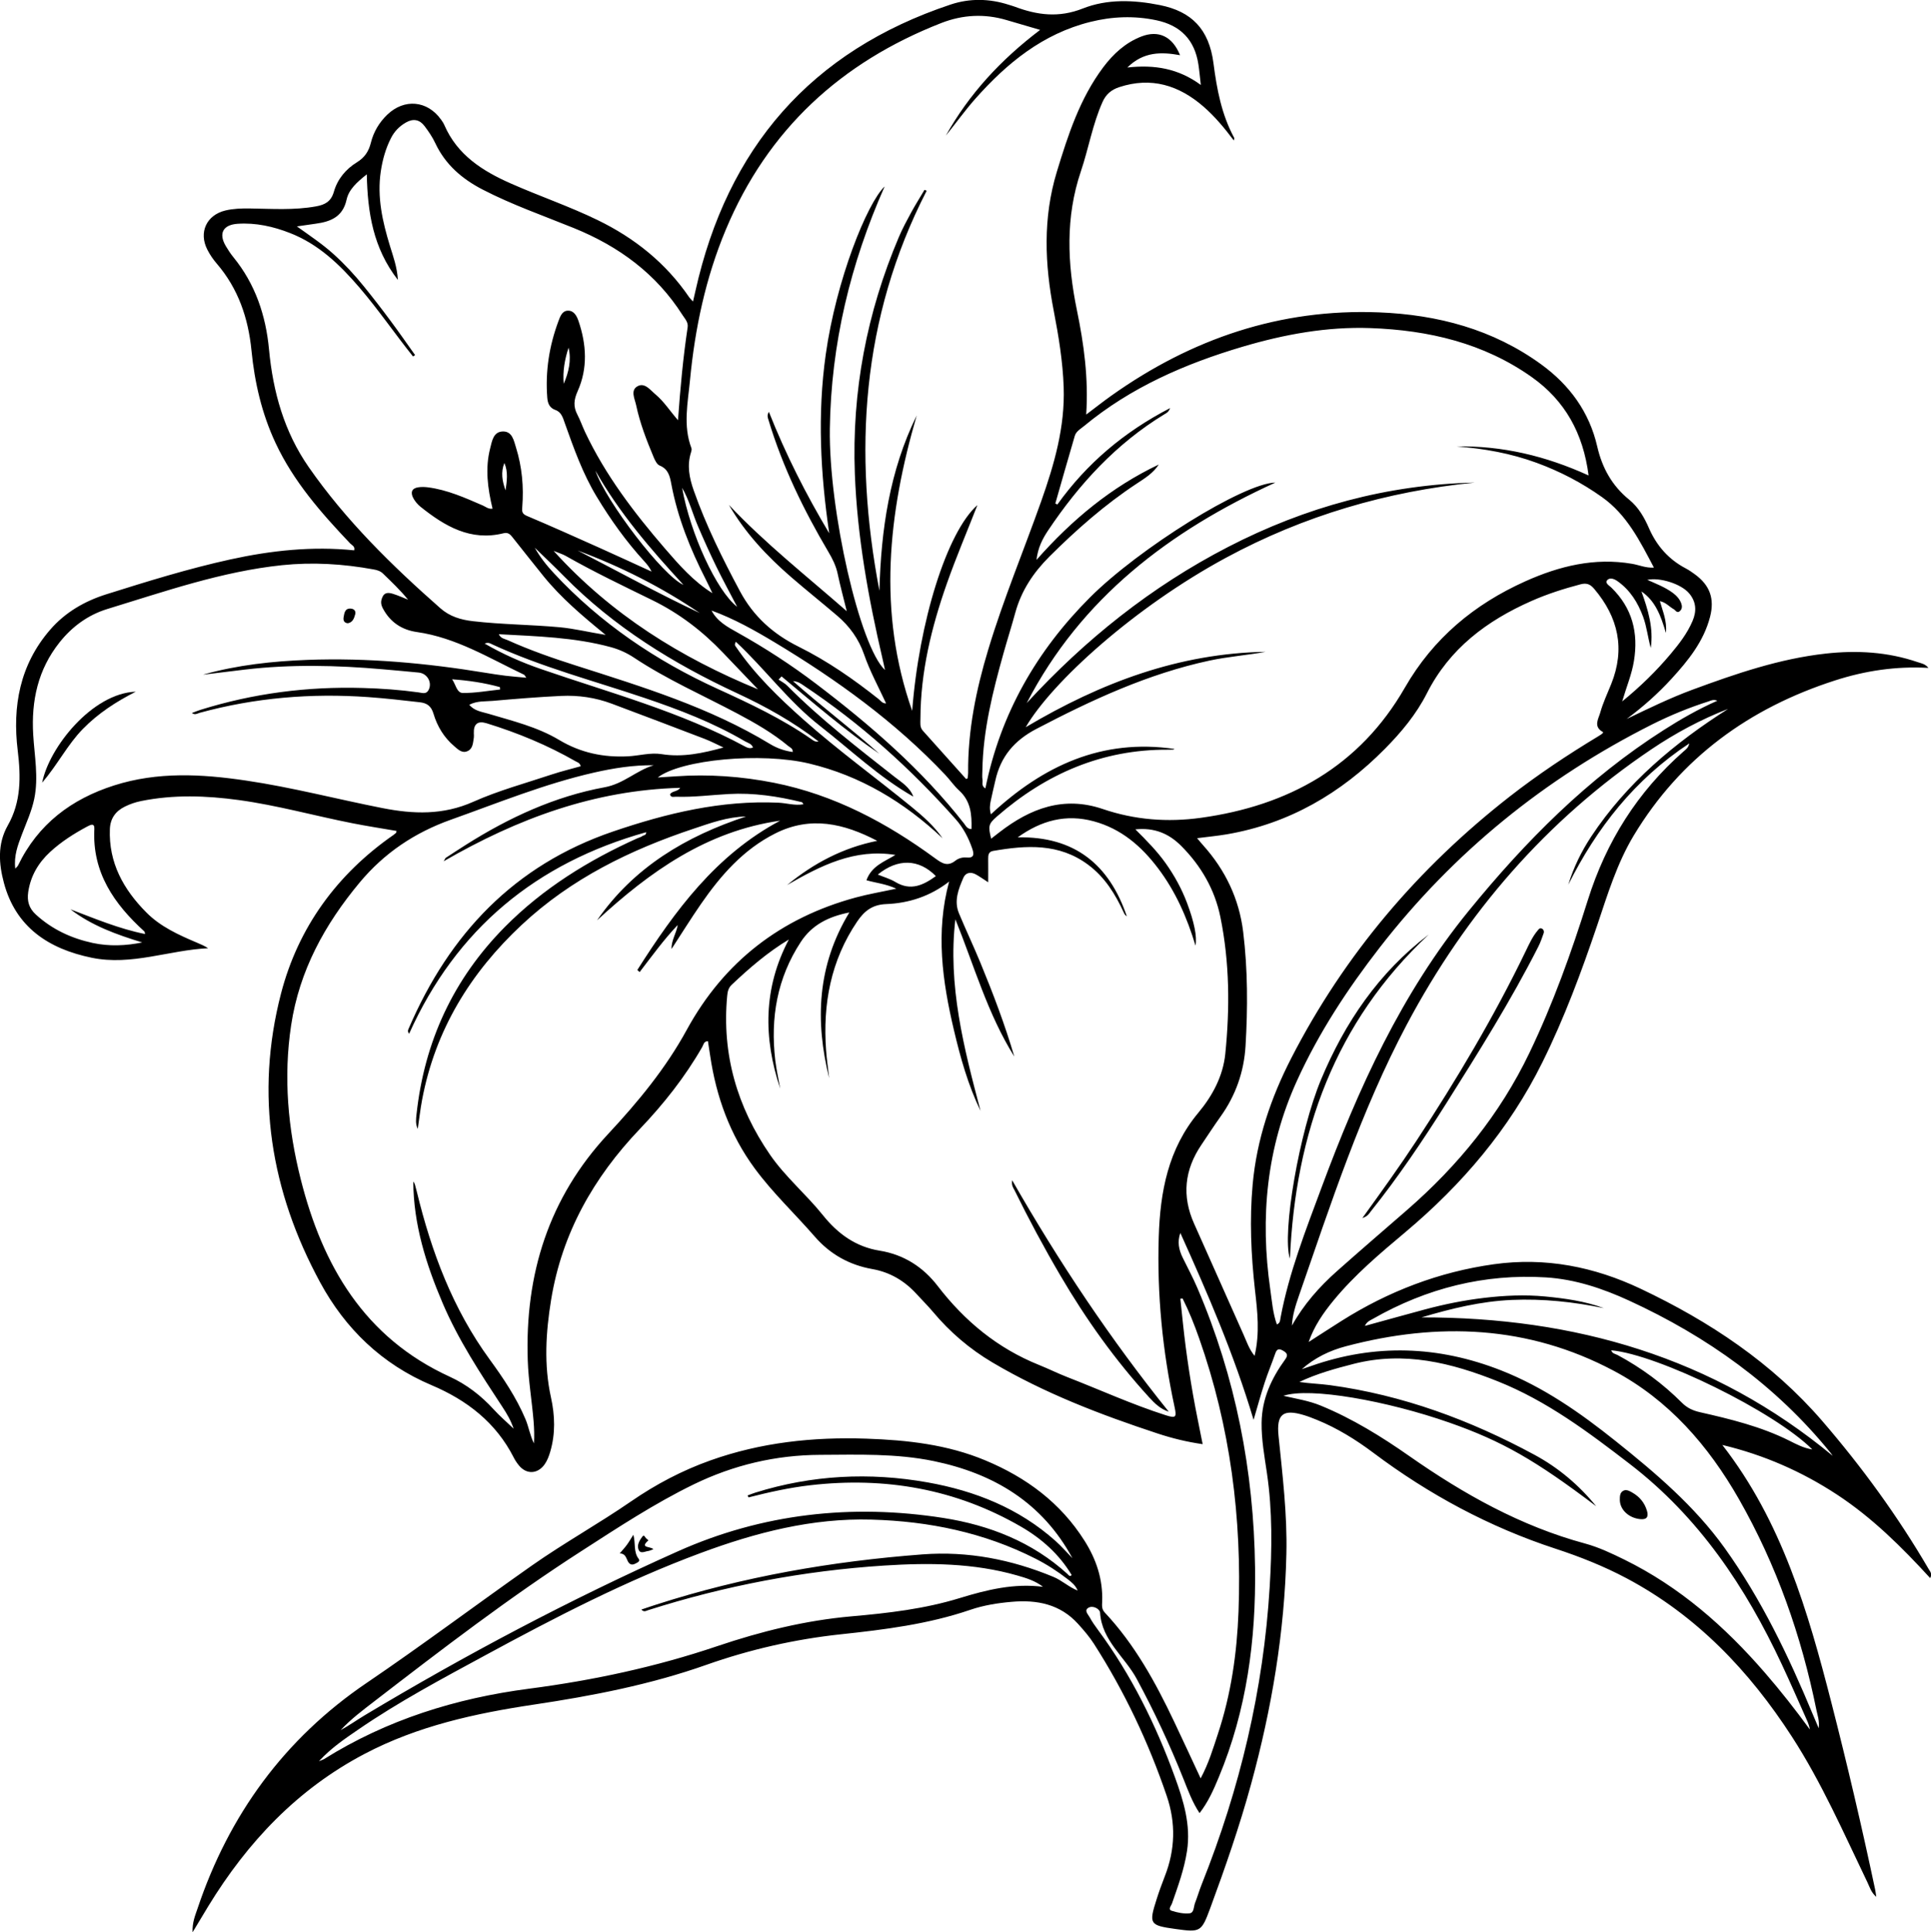<?xml version="1.0" encoding="UTF-8"?>
<svg id="Layer_2" data-name="Layer 2" xmlns="http://www.w3.org/2000/svg" viewBox="0 0 442.54 442.8">
  <defs>
    <style>
      .cls-1 {
        stroke-width: 0px;
      }
    </style>
  </defs>
  <g id="katman_1" data-name="katman 1">
    <g id="paDuvM">
      <g>
        <path class="cls-1" d="m394.75,331.15c13.6,17.48,19.59,38.08,24.94,58.92,3.65,14.22,7,28.51,10.04,42.87.1.46.15.93.27,1.72-1.19-1.02-1.49-2.2-1.98-3.22-5.46-11.33-10.5-22.9-17.36-33.49-9.75-15.06-21.84-27.76-37.87-36.28-5.21-2.77-10.7-4.95-16.29-6.78-15.18-4.97-29.02-12.42-41.77-21.99-4-3-8.27-5.64-12.93-7.54-.97-.39-1.95-.78-2.95-1.08-4.81-1.46-6.34-.23-5.84,4.73.91,8.99,2.01,17.96,1.8,27.04-.4,17.95-3.36,35.48-8.08,52.75-2.64,9.65-5.92,19.1-9.38,28.48-2.01,5.44-2.25,5.54-7.92,4.75-5.98-.83-6.18-1.12-4.36-6.82.56-1.77,1.2-3.51,1.87-5.24,2.39-6.1,2.57-12.22.44-18.46-4.18-12.28-9.68-23.92-16.68-34.84-1.04-1.62-2.32-3.1-3.62-4.54-4.11-4.55-9.42-5.58-15.23-5.07-3.23.28-6.43.79-9.48,1.83-9.63,3.29-19.63,4.54-29.66,5.61-10.56,1.13-20.86,3.48-30.83,7-12.85,4.54-26.1,7.1-39.52,9.11-13.43,2.01-26.64,4.89-38.82,11.3-15.39,8.09-26.82,20.21-35.79,34.87-1.12,1.83-2.22,3.68-3.62,6.01-.08-2.31.6-3.85,1.12-5.39,7.2-21.52,19.96-38.99,38.75-51.74,12.82-8.7,25.21-18,37.87-26.9,7.4-5.2,15.32-9.59,22.75-14.71,5.71-3.93,11.71-7.09,18.2-9.4,11.57-4.12,23.54-5.4,35.75-4.98,9.33.32,18.51,1.33,27.23,4.97,9.4,3.92,17.26,9.72,22.76,18.44,2.69,4.26,4.23,8.85,4.03,13.95-.03.86-.14,1.7.59,2.47,6.87,7.32,11.64,16.01,15.9,25,2,4.21,3.95,8.44,6.08,13.01,1.85-3.43,2.84-6.82,3.94-10.13,3.03-9.11,4.38-18.54,4.74-28.08.8-21.41-1.88-42.36-9.03-62.65-1.09-3.1-2.3-6.16-3.79-9.11-.17.02-.34.05-.51.07.4,3.66.74,7.32,1.22,10.97.48,3.68,1.04,7.35,1.68,11,.65,3.72,1.44,7.41,2.21,11.35-3.53-.5-6.95-1.33-10.28-2.43-13.11-4.32-25.98-9.24-37.91-16.3-5.19-3.07-9.71-6.93-13.59-11.56-1.19-1.42-2.52-2.72-3.77-4.1-2.75-3.03-6.12-5.02-10.14-5.73-5.3-.94-9.69-3.4-13.22-7.46-4.55-5.24-9.62-9.99-13.76-15.62-5.69-7.74-8.81-16.43-10.2-25.83-.16-1.11-.34-2.21-.51-3.32-.98.04-1.01.83-1.3,1.33-3.96,6.9-8.86,13.09-14.34,18.83-10.56,11.07-17.82,23.87-20.3,39.12-1.21,7.45-1.68,14.9-.03,22.37.91,4.13,1.05,8.32-.18,12.46-.3,1.01-.66,1.99-1.27,2.86-1.6,2.25-4.15,2.37-5.89.26-.46-.56-.87-1.17-1.2-1.82-4.08-8.03-10.75-13.16-18.84-16.58-11.34-4.8-19.74-12.9-25.5-23.51-11.34-20.87-15-43.08-8.99-66.23,3.94-15.16,12.82-27.34,25.79-36.35.2-.14.38-.29.56-.45.05-.04.04-.14.13-.46-3.38-.58-6.76-1.1-10.1-1.76-8.7-1.71-17.26-4.12-26.07-5.32-7.48-1.02-14.96-1.28-22.42.24-1.27.26-2.49.68-3.65,1.25-2.15,1.05-3.36,2.73-3.46,5.14-.31,7.72,3.12,13.86,8.36,19.13,3.24,3.27,7.39,5.14,11.56,6.91.87.37,1.74.73,2.6,1.29-8.93.42-17.56,4.05-26.67,2.18-9.88-2.03-17.42-6.99-20.14-17.18-1.15-4.3-1.53-8.87.89-13.13,3.08-5.4,3.01-11.18,2.28-17.17-1.24-10.14.48-19.64,7.41-27.66,3.48-4.03,7.94-6.59,12.94-8.16,9.38-2.95,18.78-5.87,28.4-7.98,9.35-2.05,18.78-3.06,28.36-2.08.24-.93-.53-1.17-.93-1.59-6.63-6.98-12.96-14.17-17.1-23.03-3.15-6.74-4.79-13.86-5.51-21.2-.74-7.42-3.03-14.15-7.95-19.88-.84-.97-1.58-2.06-2.16-3.2-2.04-3.97-.18-7.95,4.15-8.98,1.82-.43,3.67-.48,5.54-.46,5.08.07,10.16.44,15.22-.48,2.09-.38,3.45-1.12,4.09-3.36.82-2.87,2.72-5.17,5.26-6.73,1.79-1.1,2.72-2.5,3.22-4.51.61-2.45,1.89-4.62,3.74-6.4,3.91-3.76,9.2-3.28,12.34,1.12.28.39.56.8.75,1.24,2.97,6.87,8.76,10.54,15.25,13.4,6.56,2.9,13.37,5.22,19.84,8.36,8.52,4.14,15.68,9.86,21.04,17.73.18.26.42.47.86.95.22-.95.38-1.67.55-2.39,7.29-32.76,26.44-54.98,58.49-65.66,4.38-1.46,8.88-1.38,13.31.05.46.15.93.27,1.38.44,5.15,1.94,10.1,2.6,15.6.42,5.6-2.22,11.7-1.98,17.68-.78,7.24,1.46,11.25,5.48,12.27,13.32.77,5.98,1.86,11.78,4.76,17.13.05.1-.05.29-.1.57-2.14-2.84-4.36-5.52-6.98-7.79-5.63-4.87-11.94-6.84-19.28-4.43-1.82.6-3.04,1.64-3.82,3.39-2.29,5.11-3.19,10.64-4.97,15.91-3.56,10.51-3.11,21.13-.91,31.8,1.6,7.76,2.68,15.57,2.13,23.93,2.14-1.61,3.94-3.04,5.82-4.37,18.34-13.02,38.65-19.94,61.25-19.05,13.43.53,26.15,3.86,37.25,11.95,6.5,4.74,10.99,10.91,12.8,18.79,1.13,4.91,3.39,8.99,7.33,12.19,2.11,1.71,3.45,4.06,4.52,6.51,1.78,4.08,4.54,7.2,8.49,9.26.71.37,1.37.85,2.03,1.32,3.45,2.51,4.56,5.6,3.49,9.74-1.46,5.66-5.03,10.05-8.86,14.23-3.1,3.39-6.54,6.43-10.25,9.18,4.99-2.39,9.94-4.81,15.12-6.72,9.93-3.66,19.92-7.09,30.51-8.26,7.13-.79,14.19-.39,21.05,1.96.79.27,1.69.36,2.47,1.32-7.47-.42-14.53.66-21.39,2.87-19.61,6.31-35.38,17.7-46.13,35.52-3.86,6.4-6.01,13.54-8.38,20.57-3.62,10.7-7.54,21.27-12.57,31.42-7.58,15.31-18.38,27.98-31.39,38.91-5.81,4.88-11.63,9.77-16.48,15.67-2.34,2.85-4.43,5.86-5.7,9.51,2.53-1.62,5.04-3.26,7.58-4.86,10.72-6.76,22.31-11.2,34.88-12.96,11.8-1.64,22.98.57,33.65,5.63,15.77,7.47,30.12,17,41.59,30.28,9.12,10.57,17.34,21.86,24.4,33.95.3.52.86,1.02.35,2.07-6.53-7.13-13.29-13.84-21.33-19.12-8.09-5.31-16.8-9.12-26.25-11.38ZM241.84,115.37c.16.08.32.15.49.23,6.72-9.37,15.24-16.61,25.84-22.09-.4,1-.89,1.16-1.28,1.4-11.06,6.72-19.56,15.99-26.69,26.64-1.28,1.92-2.33,3.94-2.66,6.75,8.18-9.27,17.21-16.72,28.02-21.85-1.26,1.96-3.18,3.14-5.02,4.35-7.32,4.82-13.84,10.57-20.04,16.74-3.67,3.66-6.44,7.82-7.82,12.87-.85,3.11-1.83,6.18-2.7,9.29-2.46,8.79-4.69,17.62-4.84,26.83-.01.73-.09,1.47.03,2.18.1.6-.32,1.39.66,1.95,3.46-17.12,11.74-31.52,23.96-43.75,11.23-11.24,35.25-26.22,42.5-26.33-24.27,11.08-44.52,26.44-56.99,50.53,13.37-14.54,28.57-26.72,46.17-35.79,17.72-9.14,36.51-14.28,56.51-14.74-20.14,2.01-39.18,7.59-57.02,17.23-20.91,11.3-39.86,28.46-45.89,38.83,17.27-10.25,35.16-16.94,54.98-17.28-4.25.79-8.59,1.1-12.85,2.01-14.1,3.03-27.01,9.02-39.71,15.67-5.06,2.65-8.17,6.35-9.38,11.82-.35,1.57-.75,3.14-1.07,4.72-.18.88-.3,1.8.05,3.02,12-11.16,25.46-17.41,42.08-14.98-.17.1-.22.15-.27.15-.4.01-.81.02-1.21.02-15.1-.09-27.98,5.52-39.22,15.31-1.95,1.7-2.03,2.19-1.32,5.08.67-.52,1.29-1,1.92-1.49,7.07-5.46,14.7-8.36,23.68-5.3,7.32,2.49,14.82,3.07,22.46,2.01,20.14-2.78,36.41-11.83,46.75-29.82,6.52-11.34,15.93-19.14,27.64-24.39,7.77-3.48,15.85-5.48,24.47-3.99,1.6.28,3.15.99,4.97.86-3.21-6.09-6.18-12.09-11.88-16.14-4.64-3.3-9.62-5.89-14.95-7.85-5.95-2.19-12.11-3.29-18.4-3.77,10.48-.19,20.44,2.17,30.26,6.65-1.24-9.67-5.41-17.14-12.99-22.52-11.05-7.83-23.69-10.77-36.97-11.25-10-.36-19.78,1.44-29.34,4.27-13.17,3.9-25.62,9.31-36.32,18.17-.8.66-1.82,1.2-2.13,2.25-1.52,5.17-2.99,10.35-4.47,15.53Zm-3.47-108.52c-2.8-.82-5.24-1.53-7.68-2.25-5.06-1.5-10.05-1.24-14.96.67-22.99,8.99-39.8,24.43-49.4,47.37-4.62,11.04-7.07,22.62-8.2,34.48-.49,5.18-1.63,10.42.33,15.58.1.27,0,.65-.09.94-.97,3.01-.39,5.89.62,8.76,2.82,8.01,6.58,15.58,10.58,23.06,3.09,5.78,7.61,9.83,13.46,12.73,6.59,3.27,12.63,7.47,18.39,12.05.44.35.78.97,1.65.94-1.78-3.84-3.72-7.39-5.04-11.21-1.22-3.54-3.32-6.45-6.13-8.85-3.5-2.99-7.1-5.86-10.58-8.87-5.55-4.81-10.55-10.12-14.27-16.55,8.29,8.81,17.77,16.27,27.01,24.36-.74-3-1.49-5.76-2.08-8.55-.39-1.86-1.2-3.48-2.16-5.09-5.63-9.54-10.46-19.45-13.67-30.09-.17-.56-.45-1.1.06-1.95,3.89,9.8,8.52,18.94,13.83,27.82-2.01-13.66-2.73-27.24-.8-40.97,2.4-17.07,9.45-34.64,13.5-38.5-7.85,17.69-12.29,36.15-12.56,55.51-.26,18.82,6.88,49.96,12.64,55.3-.19-.87-.34-1.65-.53-2.42-3.27-14.01-5.83-28.12-6.38-42.54-.71-18.86,2.73-36.94,10.1-54.29.82-1.93,1.82-3.78,2.82-5.62.96-1.76,2.03-3.45,3.05-5.17.16.07.33.14.49.21-15.01,29.23-16.87,59.98-10.83,91.66.37-13.93,2.32-27.5,8.55-40.17-6.55,22.5-9.02,45.03-1.04,67.7,1.55-20.34,7.94-40.98,14.95-47.16-2.41,6.16-4.9,12-7.01,18-3.53,10.03-6.02,20.25-6.05,30.95,0,.94-.19,1.93.56,2.76,3.33,3.69,6.63,7.4,9.92,11.07.2-.11.33-.14.33-.19.05-.4.12-.8.12-1.19-.09-9.71,1.83-19.09,4.62-28.32,3.47-11.51,8.11-22.61,12.12-33.93,3-8.48,5.48-17.04,5.16-26.18-.21-5.91-1.16-11.71-2.28-17.49-2.07-10.67-2.51-21.26.71-31.85,2.57-8.44,5.27-16.79,10.64-23.96,2.3-3.07,5.1-5.64,8.75-7.05,3.91-1.51,7.11-.02,8.85,4.29-4.31-.78-8.38-.83-12.08,2.82,6.29-.7,11.72.24,16.84,4-.22-1.9-.34-3.32-.56-4.74-.86-5.61-4.1-8.92-9.64-10.09-5.08-1.07-10.12-.87-15.12.38-10.88,2.71-19.1,9.43-26.35,17.6-2.4,2.71-4.5,5.66-6.77,8.46,5.33-9.53,12.58-17.38,21.6-24.22Zm-57.54,208.41c-4.88,2.93-9.08,6.56-13.13,10.39-.8.75-.96,1.63-1.05,2.6-1.24,13.34,2.29,25.43,9.83,36.37,3.49,5.06,8.28,9.06,12.11,13.84,3.45,4.3,7.55,7.25,13,8.13,5.56.9,9.97,3.75,13.32,8.11,6.19,8.05,13.73,14.27,23.21,18.08,2.17.87,4.27,1.92,6.45,2.77,7.52,2.92,14.86,6.28,22.56,8.74,2.36.75,2.57.5,2.06-1.86-2.77-12.85-4.04-25.83-3.63-38.97.32-10.35,2.14-20.17,9.08-28.48,3.22-3.86,5.65-8.37,6.17-13.48,1.06-10.49.99-20.99-1.12-31.35-1.28-6.29-4.42-11.74-8.99-16.32-2.81-2.81-6.12-4.23-10.5-3.78,2.63,2.6,4.98,5,6.94,7.75,2.02,2.84,3.68,5.87,4.91,9.13,1.63,4.35,2.33,7.71,1.93,9.75-1.95-6.48-4.58-12.42-8.56-17.69-3.83-5.08-8.47-9.09-14.77-10.79-6.35-1.72-12.02-.2-17.41,3.68,13.06-.27,20.99,6.27,25,18.08-.33-.16-.52-.48-.68-.82-1.94-4.23-4.34-8.12-8.15-10.96-6.69-5-14.19-4.51-21.81-3.19-1.05.18-1.14.93-1.13,1.81.03,1.66,0,3.32,0,5.37-1.22-.78-1.99-1.34-2.81-1.79-1.17-.64-2.36-.46-2.88.77-1.11,2.58-2.2,5.27-1.01,8.13,1.58,3.79,3.34,7.51,4.91,11.31,2.91,7.06,5.62,14.19,7.78,21.52-6.13-9.78-9.22-20.87-13.51-31.46-1.78,15.14,1.96,29.52,5.77,43.91-2.85-5.9-4.6-12.15-6.09-18.46-2.66-11.23-4.25-22.53-1.11-34.09-4.31,3.36-9.23,4.96-14.42,5.16-3.22.12-5.05,1.63-6.65,3.99-6.07,8.95-7.9,18.93-7.13,29.52.15,2.14.47,4.26.71,6.39-3.25-13.1-2.77-25.81,4.62-37.98-4.84.96-8.58,2.87-11.13,6.76-5.43,8.29-6.98,17.41-5.85,27.1.26,2.18.75,4.34,1.14,6.51-3.89-11.63-3.91-23.07,1.99-34.2Zm-79.16-17.87c.35-.59.39-.75.48-.81,1.55-1.01,3.1-2.03,4.67-3.02,9.83-6.21,20.31-11.06,31.76-13.16,4.37-.8,7.27-3.86,11.24-5.04-4.68-.06-9.2.66-13.69,1.68-11.29,2.57-21.98,6.94-32.84,10.81-8.26,2.95-15.21,7.6-20.85,14.36-8.01,9.61-13.83,20.2-15.72,32.72-1.8,11.92-.73,23.71,2.2,35.3,5.01,19.84,14.59,36.3,34.16,45.25,3.82,1.75,7.17,4.32,10.04,7.47,1.39,1.53,2.97,2.87,4.59,4.43-.63-1.86-1.55-3.44-2.55-4.95-5.05-7.69-10.12-15.36-13.74-23.87-3.79-8.89-6.65-17.99-6.71-27.8.2.23.32.48.4.75.16.54.3,1.08.43,1.63,3.34,13.74,8.23,26.8,16.66,38.35,3.13,4.29,6.11,8.72,8.21,13.67.77,1.82,1.05,3.79,1.96,5.59.11-1.7.05-3.36-.08-5.02-.38-4.66-1.18-9.28-1.34-13.97-.68-19.74,4.8-37.29,18.43-51.92,6.84-7.34,13.18-15,18.03-23.89,8.52-15.58,21.55-25.63,38.69-30.28,2.9-.79,5.88-1.29,9.31-2.03-2.46-1.13-4.69-1.31-6.84-1.93,1.19-3.31,4.13-4.26,6.64-5.8-9.35-1.52-17.14,2.46-24.83,6.9,6.09-5,12.85-8.57,20.66-10.13-7.64-3.99-15.28-5.78-23.4-1.68-7.32,3.69-12.47,9.61-17.01,16.17-2.33,3.37-4.49,6.86-6.73,10.29-.06-2,1.11-3.6,1.42-5.5-1.61,1.69-3.08,3.46-4.5,5.27-1.43,1.82-2.82,3.68-4.23,5.52-.18-.16-.36-.32-.53-.48,8.61-13.55,18-26.37,32.73-34.21-16.82,2.39-29.89,11.69-41.97,22.84,8.42-12.17,20.38-19.26,34.15-23.8-4.24.08-8.1,1.49-11.99,2.79-14.53,4.84-28.05,11.43-39.39,22.02-11.79,11.01-19.83,24.1-22.85,40.08-.42,2.21-.67,4.46-1,6.69-.56-1.14-.4-2.27-.28-3.37,1.8-16.64,8.45-31,20.25-42.91,8.75-8.83,19.14-15.26,30.41-20.33.37-.16.79-.25,1.1-.49.29-.22.91-.13.86-.88-25.21,7.07-43.52,22.16-54.32,46.18-.46-.59-.2-.95-.05-1.3,9.29-21.56,24.15-37.33,46.79-45.04,12.3-4.19,24.78-7.2,37.91-6.6,1.88.09,3.74.71,5.72.36-.17-.24-.24-.45-.36-.48-5.51-1.35-11.06-2.19-16.76-1.87-4.03.22-8.04.76-12.09.62-.48-.02-1.17.28-1.37-.53.47-.84,1.69-.56,2.35-1.51-19.67.53-37.25,7.02-54.26,16.85Zm61.59-61.48c-.48-1-.95-2.01-1.45-3-3.58-7-6.5-14.23-7.96-21.99-.33-1.78-.68-3.43-2.67-4.24-.62-.25-1.08-1.19-1.38-1.92-1.62-3.87-3.14-7.78-4.01-11.9-.32-1.5-1.4-3.47.39-4.39,1.62-.83,2.88.94,4.09,1.95,1.89,1.58,3.22,3.7,5.11,5.87.53-7.4,1.17-14.36,2.21-21.27.18-1.19-.62-1.96-1.17-2.82-6.03-9.48-14.6-15.75-24.89-19.93-7.02-2.85-14.19-5.35-20.94-8.84-4.73-2.45-8.54-5.73-10.84-10.64-.64-1.38-1.53-2.66-2.44-3.88-1.12-1.5-2.57-1.81-4.26-.85-1.52.86-2.67,2.05-3.46,3.61-1.22,2.4-1.92,4.94-2.32,7.59-.89,5.92.4,11.55,2.11,17.14.72,2.36,1.61,4.7,1.81,7.75-5.68-7.31-6.95-15.44-7.13-24.2-2.31,1.84-4.12,3.47-4.64,5.83-.86,3.9-3.64,5.02-7.06,5.48-1.28.17-2.57.36-4.32.62,3.18,2.27,5.92,4.11,8.38,6.33,2.53,2.28,4.83,4.76,6.96,7.4,2.08,2.57,4.11,5.19,6.08,7.85,1.94,2.6,3.79,5.27,5.67,7.91-.16.11-.32.21-.47.32-4.18-5.22-7.96-10.76-12.32-15.84-4.46-5.19-9.32-9.88-15.83-12.43-3.86-1.52-7.88-2.42-12.06-2.14-3.35.23-4.39,2.21-2.73,5.06.53.9,1.11,1.79,1.77,2.6,5.02,6.16,7.43,13.33,8.16,21.13.91,9.72,3.47,18.88,9.11,26.98,8.5,12.22,19.04,22.54,30.16,32.33,2.16,1.9,4.69,2.65,7.5,2.97,6.59.76,13.22.78,19.81,1.38,3.36.31,6.63,1.12,10.57,1.76-5.4-4.4-10.24-8.52-14.26-13.48-2.34-2.88-4.62-5.81-6.94-8.71-.55-.68-1.03-1.4-2.18-1.11-7.57,1.89-13.47-1.61-19.03-6.05-.68-.54-1.29-1.27-1.69-2.03-.65-1.24-.36-2.24,1.2-2.45.71-.1,1.45-.08,2.16.01,4.46.57,8.51,2.4,12.58,4.16.67.29,1.28.88,2.24.73-1.13-4.7-1.72-9.24-.55-13.81.43-1.68.72-3.86,2.96-3.88,2.11-.02,2.47,2.1,2.96,3.66,1.38,4.44,1.81,9.01,1.44,13.65-.08.95-.1,1.55,1.04,2.03,5.57,2.35,11.09,4.83,16.61,7.3,4.01,1.8,8,3.65,11.99,5.47-.45-.95-1.05-1.68-1.69-2.38-4.16-4.54-7.71-9.52-10.89-14.78-3.2-5.29-5.24-11.06-7.3-16.83-.43-1.2-.75-2.54-2.16-3.04-1.36-.48-1.77-1.53-1.87-2.82-.47-6.05.45-11.9,2.57-17.57.39-1.05.85-2.34,2.15-2.37,1.4-.04,2.04,1.21,2.44,2.37,1.83,5.37,2.15,10.83-.19,16.06-.9,2.01-1.03,3.55-.07,5.39.67,1.28,1.14,2.67,1.76,3.98,4.66,9.87,11.2,18.45,18.28,26.67,3.27,3.79,6.56,7.56,10.93,10.28Zm-116.62,18.65c7.83-2.18,15.82-3.05,23.88-3.35,13.69-.5,27.25.74,40.75,2.96,1.51.25,3.03.48,4.55.67,1.51.18,3.03.3,4.8.46-.34-.46-.4-.64-.52-.69-7.97-3.79-15.56-8.5-24.56-9.78-3.38-.48-6.11-2.2-7.81-5.44-.56-1.07-.44-1.81-.04-2.67.49-1.05,1.48-.91,2.32-.66,1.19.36,2.33.89,3.5,1.35-1.79-2.2-3.78-4.08-5.74-5.98-.62-.6-1.38-.81-2.17-.95-6.94-1.27-13.93-1.7-20.97-.97-13.82,1.45-26.86,6.02-40.03,10.04-4.38,1.34-8.05,4-10.96,7.66-4.95,6.22-6.49,13.37-6.03,21.13.29,4.9,1.26,9.78.24,14.71-.6,2.87-1.82,5.5-2.85,8.21-.92,2.42-1.85,4.87-1.5,7.78.34-.38.55-.53.64-.73,4.56-9.45,12.2-15.2,22.01-18.33,9.96-3.18,20.06-2.62,30.2-1.12,10.54,1.55,20.84,4.26,31.28,6.31,7.1,1.4,13.92,1.64,20.83-1.44,5.79-2.58,11.99-4.26,18.03-6.27,2.17-.72,4.4-1.25,6.59-1.87-.18-.81-.74-.89-1.13-1.12-6.47-3.71-13.31-6.54-20.42-8.73q-3.06-.94-2.94,2.32c.01.32.05.65,0,.97-.2,1.18-.19,2.56-1.49,3.11-1.24.53-2.16-.44-2.99-1.14-2.34-1.98-3.9-4.55-4.76-7.44-.51-1.73-1.45-2.45-3.16-2.64-3.93-.45-7.85-.9-11.8-1.18-13.08-.93-25.96.14-38.62,3.6-.54.15-1.06.58-1.8.05.75-.28,1.34-.53,1.94-.72,12.12-3.79,24.54-5.39,37.23-5.02,4.28.12,8.54.42,12.79,1.01.74.1,1.66.48,2.21-.41,1.03-1.7-.14-3.93-2.17-4.13-2.73-.27-5.46-.51-8.2-.75-10.56-.93-21.12-1.17-31.67.07-3.15.37-6.29.76-9.44,1.15Zm240.88,156.13c1.24-5.23.65-10.17.09-15.1-.9-8.05-1.26-16.1-.53-24.17.93-10.27,4.18-19.87,8.86-28.97,12.19-23.71,29.05-43.53,50.03-59.91,6.5-5.07,13.35-9.62,20.4-13.87,1.08-.65,1.16-.83.89-.98-2.14-1.24-.91-2.99-.52-4.39.62-2.24,1.64-4.37,2.51-6.54,3.26-8.1,1.63-15.31-3.91-21.84-.88-1.04-1.73-1.4-3.14-1.02-3.83,1.01-7.59,2.21-11.21,3.81-10.23,4.51-18.79,10.9-23.99,21.18-2.42,4.78-5.84,8.89-9.61,12.7-10.09,10.2-21.95,17.14-36.22,19.59-2.16.37-4.35.57-6.82.89.63.74.97,1.18,1.35,1.59,5.11,5.69,8.28,12.29,9.21,19.89,1.06,8.68,1.06,17.42.54,26.13-.35,5.9-2.26,11.36-5.75,16.22-1.5,2.1-2.9,4.27-4.35,6.41-3.89,5.74-4.54,11.75-1.67,18.13,3.8,8.46,7.53,16.95,11.32,25.41.71,1.57,1.23,3.26,2.53,4.86Zm108.64-148.29c-6.31,2.43-12.18,5.59-17.72,9.32-24.07,16.21-42.48,37.55-56.03,63.05-10.51,19.8-17.42,41.09-24.74,62.19-.76,2.19-1.47,4.42-1.59,6.8,2.68-4.81,6.24-8.85,10.29-12.45,5.31-4.72,10.7-9.35,16.06-14.01,11.71-10.18,21.32-21.96,28.07-36.02,5.43-11.3,9.64-23.06,13.38-34.98,4.22-13.44,11.4-24.85,21.98-34.13.48-.42,1.08-.8,1.28-1.81-12.53,8.27-21.21,19.37-27.72,32.36,1.21-3.96,3-7.62,5.26-11.04,8.14-12.29,19.15-21.49,31.47-29.3Zm-157.12,201.23c-1.79-1.4-3.85-2.02-5.91-2.61-10.01-2.87-20.29-2.93-30.53-2.27-18.42,1.19-36.46,4.62-54.06,10.22-.48.15-.97.53-1.55-.14,1.22-.41,2.34-.8,3.48-1.16,19.83-6.38,40.21-9.91,60.93-11.48,10.39-.79,20.39,1.16,30.01,5.15,1.98.82,3.54,2.34,5.56,3.14-.46-1.17-1.38-1.91-2.3-2.62-2.3-1.78-4.74-3.36-7.34-4.68-11.8-6-24.44-8.59-37.58-8.96-13.62-.39-26.53,2.96-39.17,7.65-17.13,6.36-33.31,14.73-49.33,23.42-9.92,5.38-19.9,10.68-29.22,17.09-3,2.06-6.05,4.09-8.94,7.2.75-.3.97-.35,1.15-.47,14.41-9.02,30.21-13.95,46.98-16.14,14.67-1.91,29.08-4.99,43.12-9.74,10.03-3.39,20.25-5.92,30.85-6.85,8.35-.73,16.69-1.7,24.76-4.18,6.2-1.9,12.45-3.44,19.09-2.58Zm126.79-18.46c-13.88-10.51-21.52-14.92-33.68-19.18-14.22-4.98-31.94-8.17-38.02-6.14,2.99.69,5.85,1.13,8.54,2.24,7.28,2.99,13.94,7.11,20.34,11.59,12.44,8.7,25.5,16.03,40.28,20.03,3.1.84,6.04,2.24,8.94,3.66,12.69,6.23,23.05,15.33,32.23,25.92,3.63,4.18,7.04,8.53,10.32,13.03-.12-.73-.35-1.39-.63-2.03-1.91-4.27-3.77-8.56-5.75-12.79-8.33-17.84-19.05-33.85-34.89-46.03-9.48-7.29-19.02-14.45-30.24-18.93-10.65-4.26-21.49-6.96-33.03-4.01-4.25,1.09-8.47,2.25-12.46,4.15,2.37.36,4.71.42,7.02.73,16.67,2.27,32.17,8.01,46.89,15.97,5.48,2.96,10.2,6.95,14.15,11.81Zm-194.27-2.03c-.08-.15-.16-.3-.24-.45.59-.22,1.17-.46,1.77-.65,12.97-4.05,26.17-4.72,39.49-2.35,10.89,1.94,20.93,5.93,29.32,13.42,1.38,1.23,2.59,2.63,3.88,3.96-6.89-12.75-18.04-19.41-31.78-22.26-8.61-1.78-17.35-1.47-26.07-1.43-10.16.04-19.82,2.33-28.96,6.77-9.01,4.39-17.37,9.9-25.77,15.31-16.43,10.57-31.92,22.46-47.38,34.37-2.7,2.08-5.43,4.12-7.76,6.64,1.91-1.05,3.67-2.3,5.52-3.41,23.19-13.9,47.07-26.53,71.74-37.56,19.39-8.67,39.9-10.94,60.87-7.66,10.58,1.66,20.37,5.49,28.47,12.86.23.21.45.7.95.23-2.86-4.77-6.88-8.35-11.61-11.09-14.99-8.67-31.17-11.47-48.28-9.5-4.8.55-9.5,1.6-14.18,2.79Zm222.04-182.56c-.97-.38-1.47-.04-1.99.13-4.47,1.42-8.79,3.19-12.98,5.29-24.62,12.38-45.5,29.33-62.42,51.11-7.39,9.52-13.98,19.55-18.98,30.55-6.96,15.31-8.49,31.33-6.11,47.83.39,2.67.57,5.39,1.51,8.01.8-.34.74-1.01.83-1.48,1.94-10.36,5.78-20.12,9.43-29.95,8.4-22.63,18.26-44.4,33.7-63.34,13-15.95,27.29-30.36,44.73-41.46,3.86-2.46,7.82-4.73,12.28-6.71Zm-95.31,153.19c.73-.25,1.46-.49,2.19-.75,14.63-5.15,29.13-4.65,43.52,1,9.73,3.82,18.15,9.72,26.25,16.19,9.16,7.32,18.1,14.9,24.99,24.5,8.45,11.79,14.67,24.8,20.22,38.15.37.9.76,1.79,1.35,3.17.2-1.84-.29-2.98-.52-4.15-3.45-17.02-9.14-33.24-17.76-48.35-7.01-12.27-16.1-22.73-28.71-29.42-19.58-10.4-40.22-11.2-61.34-5.62-3.73.98-7.18,2.64-10.17,5.29Zm121.73,19.84c-.18-.24-.34-.5-.53-.73-12.51-15.42-28.22-26.61-46.15-34.85-6.05-2.78-12.36-4.89-19.02-5.31-14.15-.88-27.37,2.48-39.67,9.49-.61.35-1.38.59-1.85,1.62,4.79-1.31,9.28-2.57,13.79-3.78,4.45-1.19,8.95-2.1,13.52-2.64,4.66-.55,9.33-.77,14.02-.32,4.56.44,9.09,1.07,13.44,2.67-6.97-1.44-13.97-2.19-21.1-1.88-7.1.31-13.9,1.98-20.69,4,35.03-.04,66.88,9.08,94.23,31.72Zm-132.73-8.26c-4.53-15.16-10.56-29.02-16.78-42.82-.75,2.07-.32,3.9.54,5.67,1.13,2.32,2.36,4.59,3.37,6.96,8.75,20.45,12.92,41.85,13.21,64.04.22,16.53-1.9,32.68-8.32,48.07-1.17,2.81-2.38,5.6-4.4,8.21-1.67-2.53-2.63-5.18-3.66-7.77-3.14-7.87-6.71-15.52-10.74-22.99-2.74-5.08-7.99-8.77-8.4-15.18-.05-.81-1.55-1.71-2.6-1.16-1.18.62-.13,1.56.24,2.25.53.99,1.19,1.92,1.86,2.83,7.64,10.33,13.27,21.71,17.64,33.74,1.99,5.47,3.7,11,2.78,16.99-.64,4.18-2.08,8.1-3.46,12.05-.18.51-.98,1.32-.02,1.62,1.29.41,2.71.71,4.04.58,1.09-.1.95-1.51,1.28-2.36.56-1.43.98-2.9,1.55-4.33,8.74-21.88,14.14-44.54,15.56-68.09.53-8.7.65-17.42-.63-26.1-.56-3.83-1.27-7.65-1.22-11.55.07-5.48,2.26-10.17,5.4-14.49.73-1,.45-1.48-.52-2.03-.98-.55-1.41-.33-1.76.69-.76,2.21-1.68,4.37-2.4,6.59-.87,2.65-1.6,5.34-2.55,8.55Zm-108.18-170.34c-.23.24-.45.48-.68.72.66.46,1.41.82,1.97,1.38,7.58,7.65,16.1,14.2,24.53,20.84,1.65,1.3,3.56,2.4,4.39,4.6-7.86-4.46-14.36-10.71-21.42-16.22-7.18-5.59-12.55-13.03-19.26-19.27-.42.74-.11.96.05,1.2,4.32,6.32,9.77,11.59,15.45,16.64,7.97,7.08,16.62,13.33,24.87,20.08,2.58,2.11,5.07,4.32,7.01,7.11-8.79-8.27-18.8-14.32-30.59-17.13-10.98-2.61-29.33-.93-34.69,3.2,1.46-.09,2.74-.17,4.03-.26,7.62-.54,15.17,0,22.65,1.48,13.73,2.74,25.77,9.14,36.93,17.33,1.58,1.16,2.83,1.92,4.61.51.68-.54,1.62-.81,2.52-.72,1.85.18,1.76-.83,1.33-2.06-.85-2.47-2.05-4.76-3.78-6.71-10.34-11.64-21.83-21.98-34.81-30.62-.65-.44-1.3-.95-2.48-1.03,6.62,5.87,13.44,10.97,19.79,16.64-7.89-5.38-15.1-11.62-22.41-17.72Zm-13.29,16.29c-1.44-.67-2.86-1.42-4.34-1.99-7.07-2.71-14.16-5.39-21.25-8.05-3.75-1.41-7.67-1.98-11.65-1.79-5.24.25-10.47.68-15.7,1.14-1.72.15-3.54-.05-5.34.89,1.2,1.43,2.86,1.6,4.34,2.04,5.56,1.66,11.25,3.02,16.28,6.03,4.89,2.93,10.14,4.03,15.75,3.74,2.58-.13,5.14-.91,7.71-.5,4.82.78,9.47-.22,14.19-1.52Zm-132.57,42.71c-.08-.29-.08-.49-.18-.58-6.93-6.3-11.96-13.51-11.45-23.45.07-1.39-.75-1.05-1.58-.61-3.07,1.64-6,3.5-8.56,5.86-2.67,2.46-4.46,5.47-5.01,9.15-.31,2.08.16,3.74,1.76,5.2,3.74,3.41,8.13,5.44,13.02,6.5,3.78.81,7.56.65,11.35-.12-5.87-1.79-11.55-3.83-16.46-7.59,5.6,2.13,11.12,4.46,17.1,5.66Zm81.07-68.67c.45.99,1.35,1.05,2.04,1.36,5.08,2.29,10.33,4.12,15.63,5.81,15.28,4.89,30.64,9.57,44.5,17.99,1.57.95,3.32,1.57,5.19,1.82.04-.85-.6-1.02-1-1.35-3.55-2.96-7.54-5.25-11.6-7.41-7.97-4.23-16.26-7.86-23.8-12.87-1.61-1.07-3.4-1.88-5.27-2.39-8.37-2.28-16.98-2.49-25.68-2.97Zm59.39,12.62c-2.67-2.8-5.35-5.59-8.02-8.39-4.71-4.95-10.04-9.03-16.21-12.05-6.66-3.26-13.36-6.46-19.82-10.13-.74-.42-1.58-.66-2.78-1.15,13.25,14.64,29.19,24.47,46.83,31.72Zm-10.65-18.07c1.3,2.51,3.66,3.78,5.96,5.06,6.28,3.51,12.3,7.41,18.03,11.76,12.44,9.45,24.19,19.62,33.88,31.99.41.53.73,1.28,1.71,1.28.1-3.31-.15-6.4-2.82-8.83-1.19-1.08-2.1-2.45-3.21-3.62-11.46-12.12-24.84-21.78-39.07-30.33-4.62-2.78-9.32-5.41-14.48-7.3Zm215.27,8.61c-.68-2.37-.91-4.85-1.77-7.18-1.2-3.25-2.97-6.08-5.83-8.12-.74-.53-1.81-.98-2.42-.22-.53.66.51,1.21.99,1.68,4.79,4.67,6.22,10.34,5.16,16.82-.49,3.04-1.7,5.88-2.69,9.25,4.27-3.49,7.83-6.99,11.06-10.82,1.98-2.35,3.85-4.76,5.07-7.62.97-2.27.84-4.41-.8-6.34-1.81-2.13-6.62-3.69-9.58-3.08,2.04.9,4.07,1.68,5.84,2.98.87.64,1.57,1.41,1.94,2.4.23.61.25,1.3-.32,1.79-.67.57-.97-.21-1.41-.45-.99-.54-1.74-1.54-3.16-1.84.65,2.37,1.65,4.42,1.38,7.28-1.18-4.02-2.45-7.35-5.61-9.5,1.53,4.22,2.8,8.41,2.14,12.96Zm-9.06,160.92c.2.77.95.82,1.47,1.1,5.43,2.93,10.36,6.55,14.71,10.91,1.21,1.21,2.53,1.81,4.16,2.18,6.99,1.58,13.95,3.28,20.44,6.51,1.6.8,3.22,1.69,5.29,2.02-8.64-8.64-35.32-21.74-46.07-22.72ZM122.53,125.46c1.19,2.15,2.73,4.1,4.43,5.92,10.67,11.44,23.36,20.03,37.53,26.49,7.41,3.38,14.77,6.84,21.48,11.52.39.27.8.66,1.63.52-5.9-4.56-12.17-8.03-18.67-11.05-14.67-6.82-28.25-15.2-39.68-26.81-2.2-2.24-4.48-4.39-6.73-6.58Zm-11.45,22.02c4.23,2.45,8.51,4.32,12.92,5.84,15.75,5.44,31.93,9.74,46.71,17.73.57.31,1.16.56,1.86.24-.32-.88-1.18-1.04-1.84-1.42-7.27-4.27-15.09-7.26-23.05-9.95-11.68-3.94-23.64-7.07-34.87-12.26-.42-.19-.83-.54-1.72-.19Zm90.1,52.93c1.38.57,2.81.97,4.02,1.7,3.52,2.12,6.4.73,9.28-1.35-3.89-3.96-8.72-4.09-13.3-.36Zm-32.25-61.37c-1.73-3.32-3.31-6.22-4.76-9.19-1.48-3.04-2.87-6.13-4.2-9.24-1.26-2.93-2.03-6.06-3.65-8.83,1.88,10.53,7.9,23.6,12.6,27.26Zm-36.55-12.89c9.32,4.8,18.5,9.86,27.98,14.32-8.74-5.93-18.1-10.65-27.98-14.32Zm24.25,7.87c-7.5-8.15-14.71-16.48-20.18-26.17,2.42,7.06,15.53,24.18,20.18,26.17Zm-53.02,21.64c.83,1.14,1.06,3.11,2.43,3.13,2.85.04,5.71-.49,8.57-.79-.01-.18-.03-.36-.04-.55-3.55-.98-7.18-1.52-10.96-1.79Zm25.59-67.71c1.12-2.66,1.79-5.38,1.1-8.28-.88,2.69-1.38,5.44-1.1,8.28Zm-13.34,24.42c.3-2.12.62-4.24-.27-6.28-.86,2.13-.48,4.22.27,6.28Z"/>
        <path class="cls-1" d="m267.85,323.49c-1.91-.6-3.25-1.93-4.53-3.33-7.8-8.54-14.47-17.91-20.31-27.88-3.75-6.39-7.25-12.92-10.52-19.57-.27-.54-.72-1.04-.52-2.25,10.76,18.82,22.53,36.44,35.88,53.03Z"/>
        <path class="cls-1" d="m9.67,179.33c1.55-8,11.45-20.48,21.45-20.83-4.48,2.27-8.66,4.97-12.18,8.59-3.46,3.55-5.7,8.06-9.27,12.25Z"/>
        <path class="cls-1" d="m79.71,142.82c-.96-.1-1.07-.77-.96-1.41.17-.92.27-2.04,1.64-1.95.76.05,1.22.55,1.01,1.32-.25.93-.59,1.86-1.7,2.04Z"/>
        <path class="cls-1" d="m312.23,279.11c4.45-6.16,8.54-11.84,12.39-17.7,9.21-14.04,17.8-28.44,25.1-43.58.77-1.59,1.51-3.22,2.66-4.59.24-.28.49-.7.98-.45.41.21.55.64.42,1.03-.37,1.06-.74,2.14-1.25,3.14-6.29,12.39-13.67,24.13-21.07,35.87-5.38,8.53-11.01,16.9-17.32,24.78-.38.48-.65,1.09-1.91,1.51Z"/>
        <path class="cls-1" d="m371.23,343.76c0-.82-.02-1.72.79-2.15.69-.37,1.4.04,2.04.4,1.7.95,2.86,2.36,3.4,4.22.36,1.25.03,2.04-1.54,1.88-2.59-.25-4.63-2.09-4.69-4.36Z"/>
        <path class="cls-1" d="m142.03,355.96c.64-.76,1.19-1.34,1.65-1.98.47-.64.86-1.33,1.47-2.29.56,1.98-.02,3.96,1.24,5.55.42.52-.42.9-.92,1.13-.72.34-1.25.05-1.58-.6-.41-.81-.59-1.8-1.87-1.81Z"/>
        <path class="cls-1" d="m149.72,355.02c-.55.19-.84.35-1.15.39-.8.09-1.86.79-2.26-.4-.35-1.03.25-2.02.88-2.87.23-.31.45-.32.67.09.16.3.5.5.75.74-2.16,1.85.56,1.33,1.11,2.04Z"/>
        <path class="cls-1" d="m327.4,214.18c-21.49,20.08-30.52,45.48-31.78,74.24-1.87-5.74,2.14-29.08,7.13-41.03,5.47-13.09,13.24-24.54,24.64-33.21Z"/>
      </g>
    </g>
  </g>
</svg>